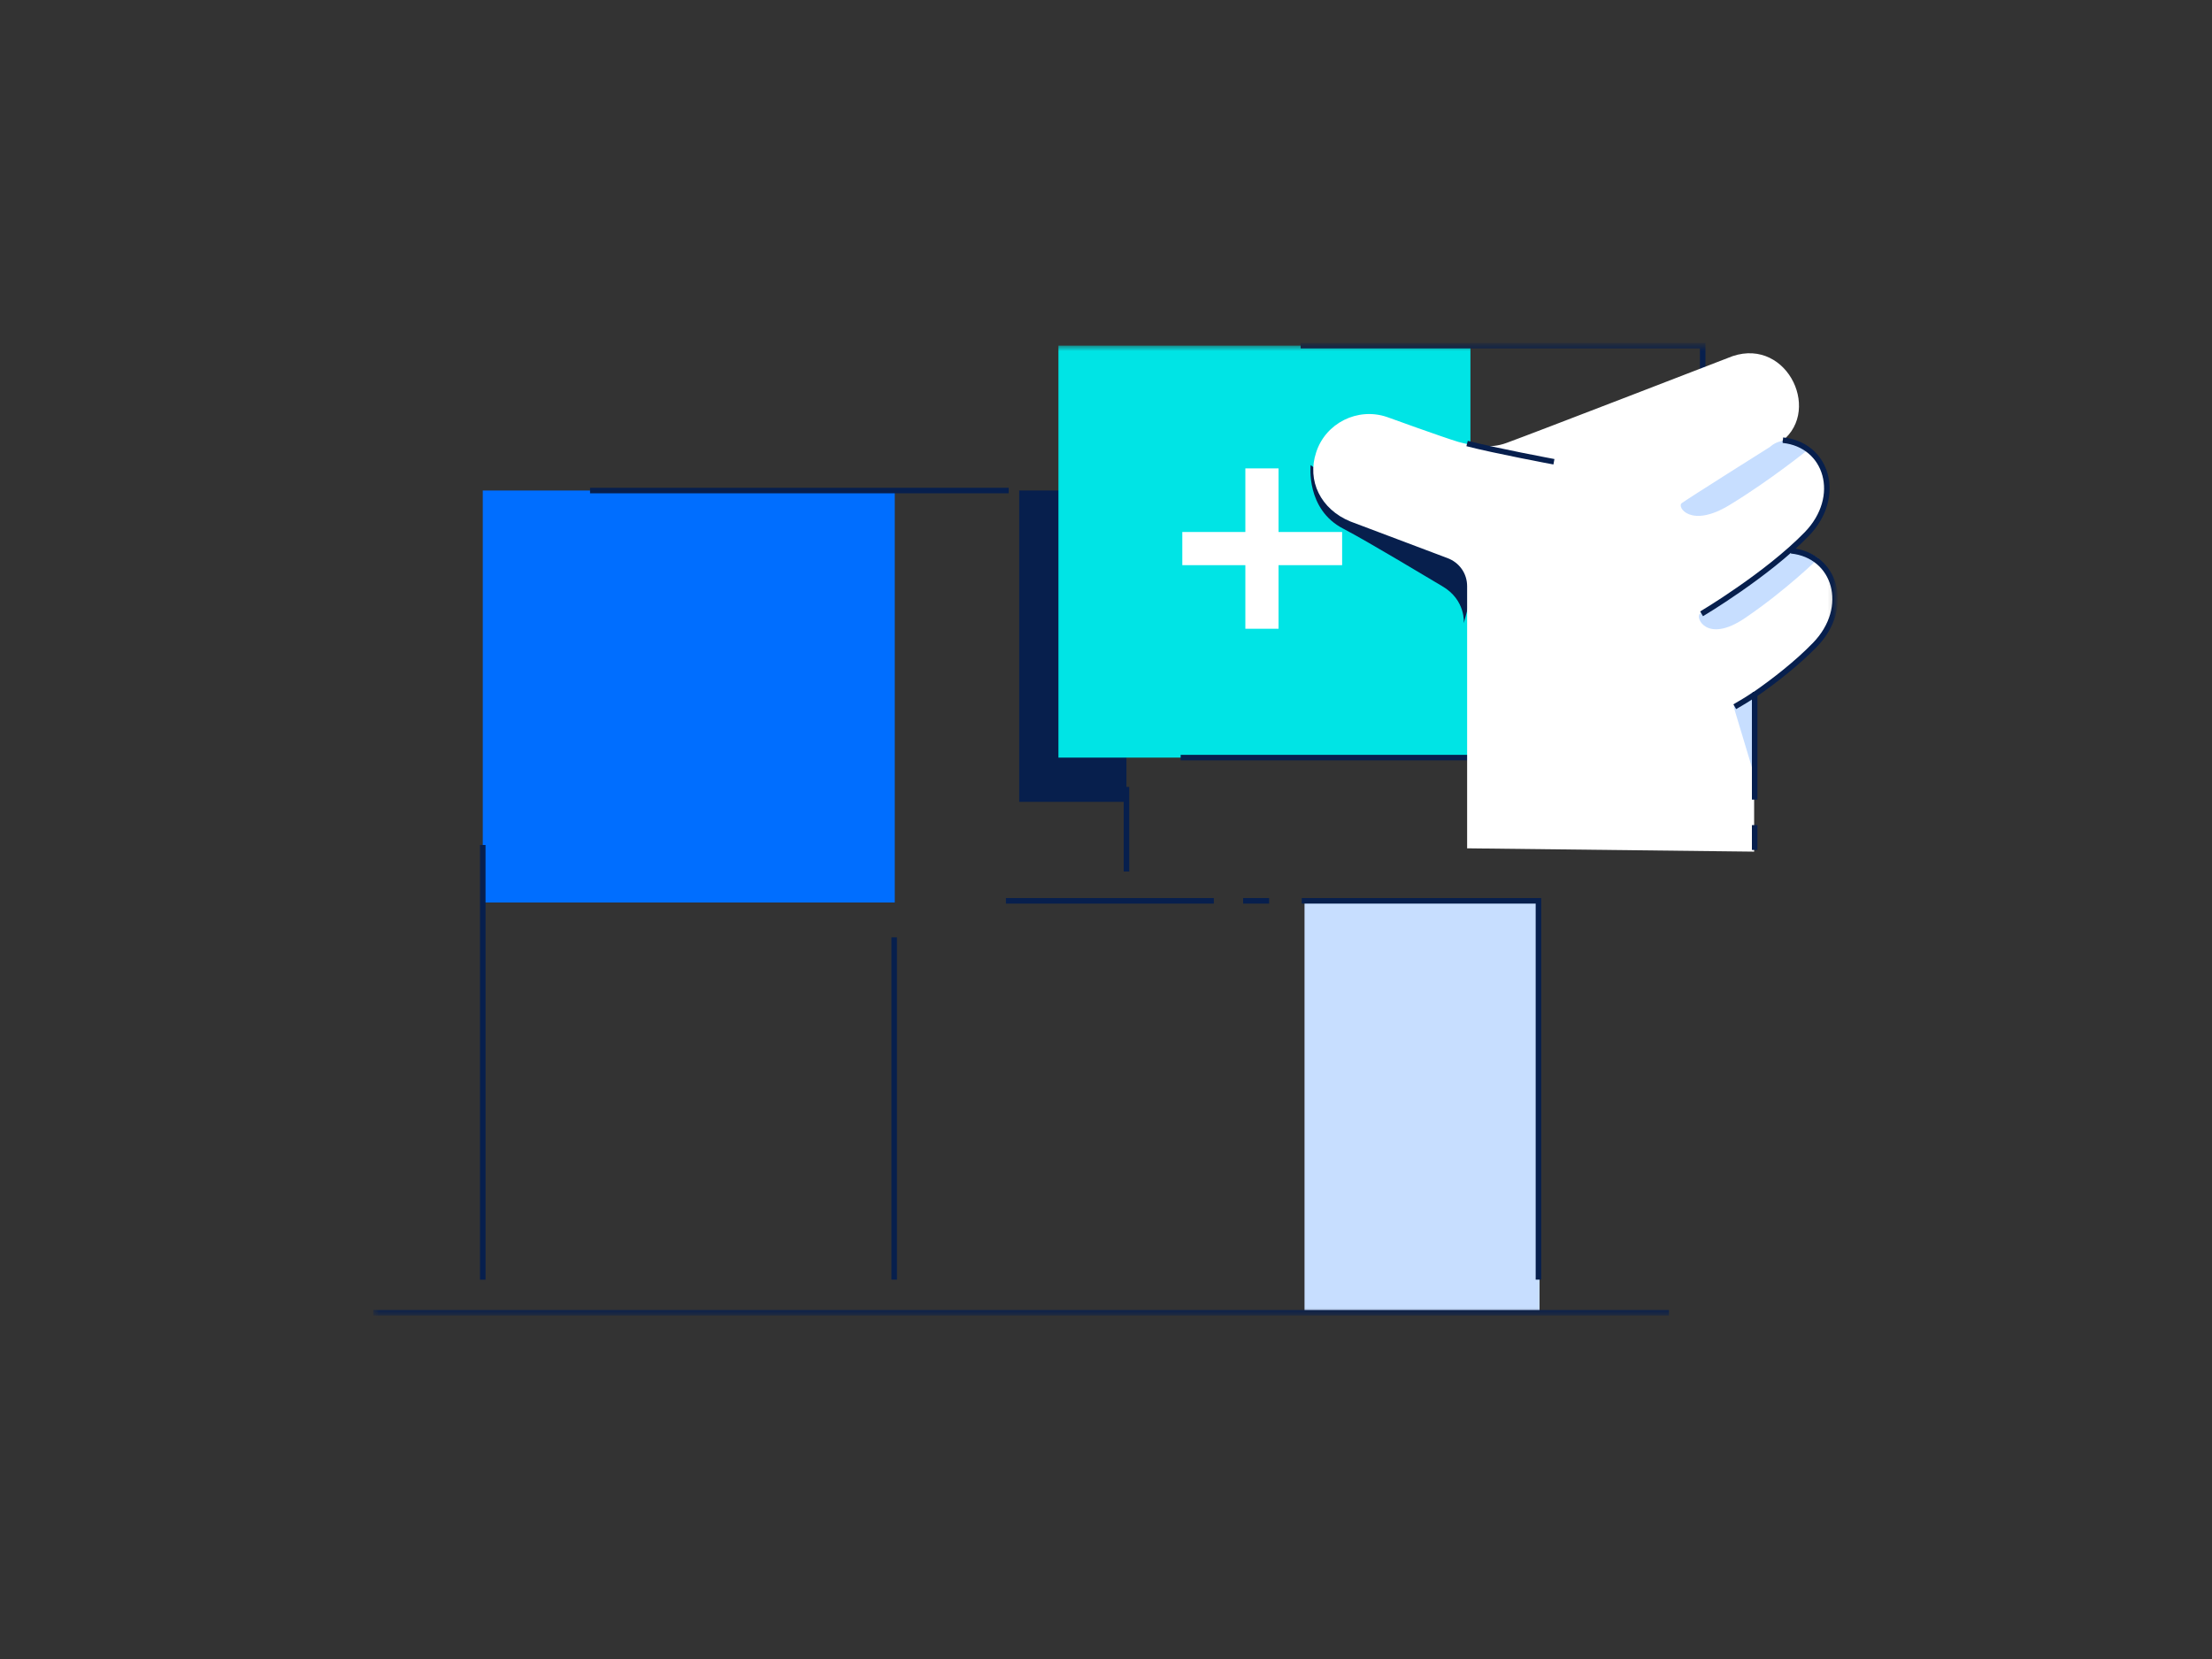 <svg viewBox="0 0 400 300" fill="none" xmlns="http://www.w3.org/2000/svg"><rect x="0" y="0" width="400" height="300" fill="#333333" stroke="none"/><mask id="a" style="mask-type:alpha" maskUnits="userSpaceOnUse" x="67" y="62" width="265" height="176"><path d="M331.85 62.5H67.5v175.1h264.35V62.5Z" fill="#fff"/></mask><g mask="url(#a)"><path fill-rule="evenodd" clip-rule="evenodd" d="M235.9 237.6h42.5v-74.7h-42.5v74.7Z" fill="#C7DEFF"/><path d="M235.4 162.9h42.8v68.5M224.8 162.9h4.7M161.7 169.5v61.9M181.9 162.9h37.6" stroke="#071F4D"/><path fill-rule="evenodd" clip-rule="evenodd" d="M184.3 145h19.4V88.7h-19.4V145Z" fill="#071F4D"/><path d="M203.7 142.3v15.3" stroke="#071F4D"/><path fill-rule="evenodd" clip-rule="evenodd" d="M87.3 163.2h74.5V88.7H87.3v74.5Z" fill="#006EFF"/><path fill-rule="evenodd" clip-rule="evenodd" d="M191.4 137h74.5V62.5h-74.5V137Z" fill="#00E4E5"/><path d="M235.2 62.5h72.7V137h-94.4" stroke="#071F4D"/><path d="M213.8 99.2h28.9M228.2 84.7v29" stroke="#fff" stroke-width="6"/><path fill-rule="evenodd" clip-rule="evenodd" d="M242.901 95.6c4.6 2.4 15 8.7 17.9 10.4 4.3 2.5 3.9 6.7 3.9 6.7l4.1-15.3-22.9-6.8-8.9-6.5s-.9 8 5.9 11.5Z" fill="#071F4D"/><path fill-rule="evenodd" clip-rule="evenodd" d="M328.903 116.004c8-12.7-3.1-17-5.5-16 8.8-6.5 6.6-14.1 6.6-14.1s-1.9-6.9-8.5-5.6c8.3-5.3 1.9-19.3-8.2-15.9 0 0-36.2 14-40.9 15.7-3 1.1-6.1.5-8.7-.2-2.7-.8-12.9-4.5-12.9-4.5-5.3-1.8-11.1 1.1-12.8 6.4-1.7 5.1.8 10.3 6.2 12.5l17.5 6.6c2.2.8 3.6 2.8 3.6 5.1v47.4l51.9.6v-28.3l11.7-9.7Z" fill="#fff"/><path fill-rule="evenodd" clip-rule="evenodd" d="m317.3 126-3.8 1.8 3.7 12.3.1-14.1ZM320.098 80.796s-15.1 9.5-16 10.2c-.9.7 1.7 4.6 8.7.3 7.4-4.5 14.3-10.1 14.3-10.1-4.3-3.2-7-.4-7-.4ZM323.398 99.898s-15.1 10.4-16 11.1c-.9.7 1.3 5.4 8.1.8 7.4-5 13.3-10.8 13.3-10.8-3.6-2.4-5.4-1.1-5.4-1.1Z" fill="#C7DEFF"/><path d="M322.4 79.6c8 .8 10.9 10.2 4.3 17-7.2 7.4-19 14.4-19 14.4M317.3 149.2v4.5M323.9 99.6c8 .8 10.9 10.2 4.3 17-3.2 3.3-7.3 6.5-10.9 9v19" stroke="#071F4D"/><path d="M313.7 127.8c1.2-.7 2.4-1.4 3.7-2.3M281 83.5s-10.7-2-15.7-3.3M182.4 88.7h-75.7M87.3 231.4v-78.6M67.5 237.4h234.3" stroke="#071F4D"/></g></svg>